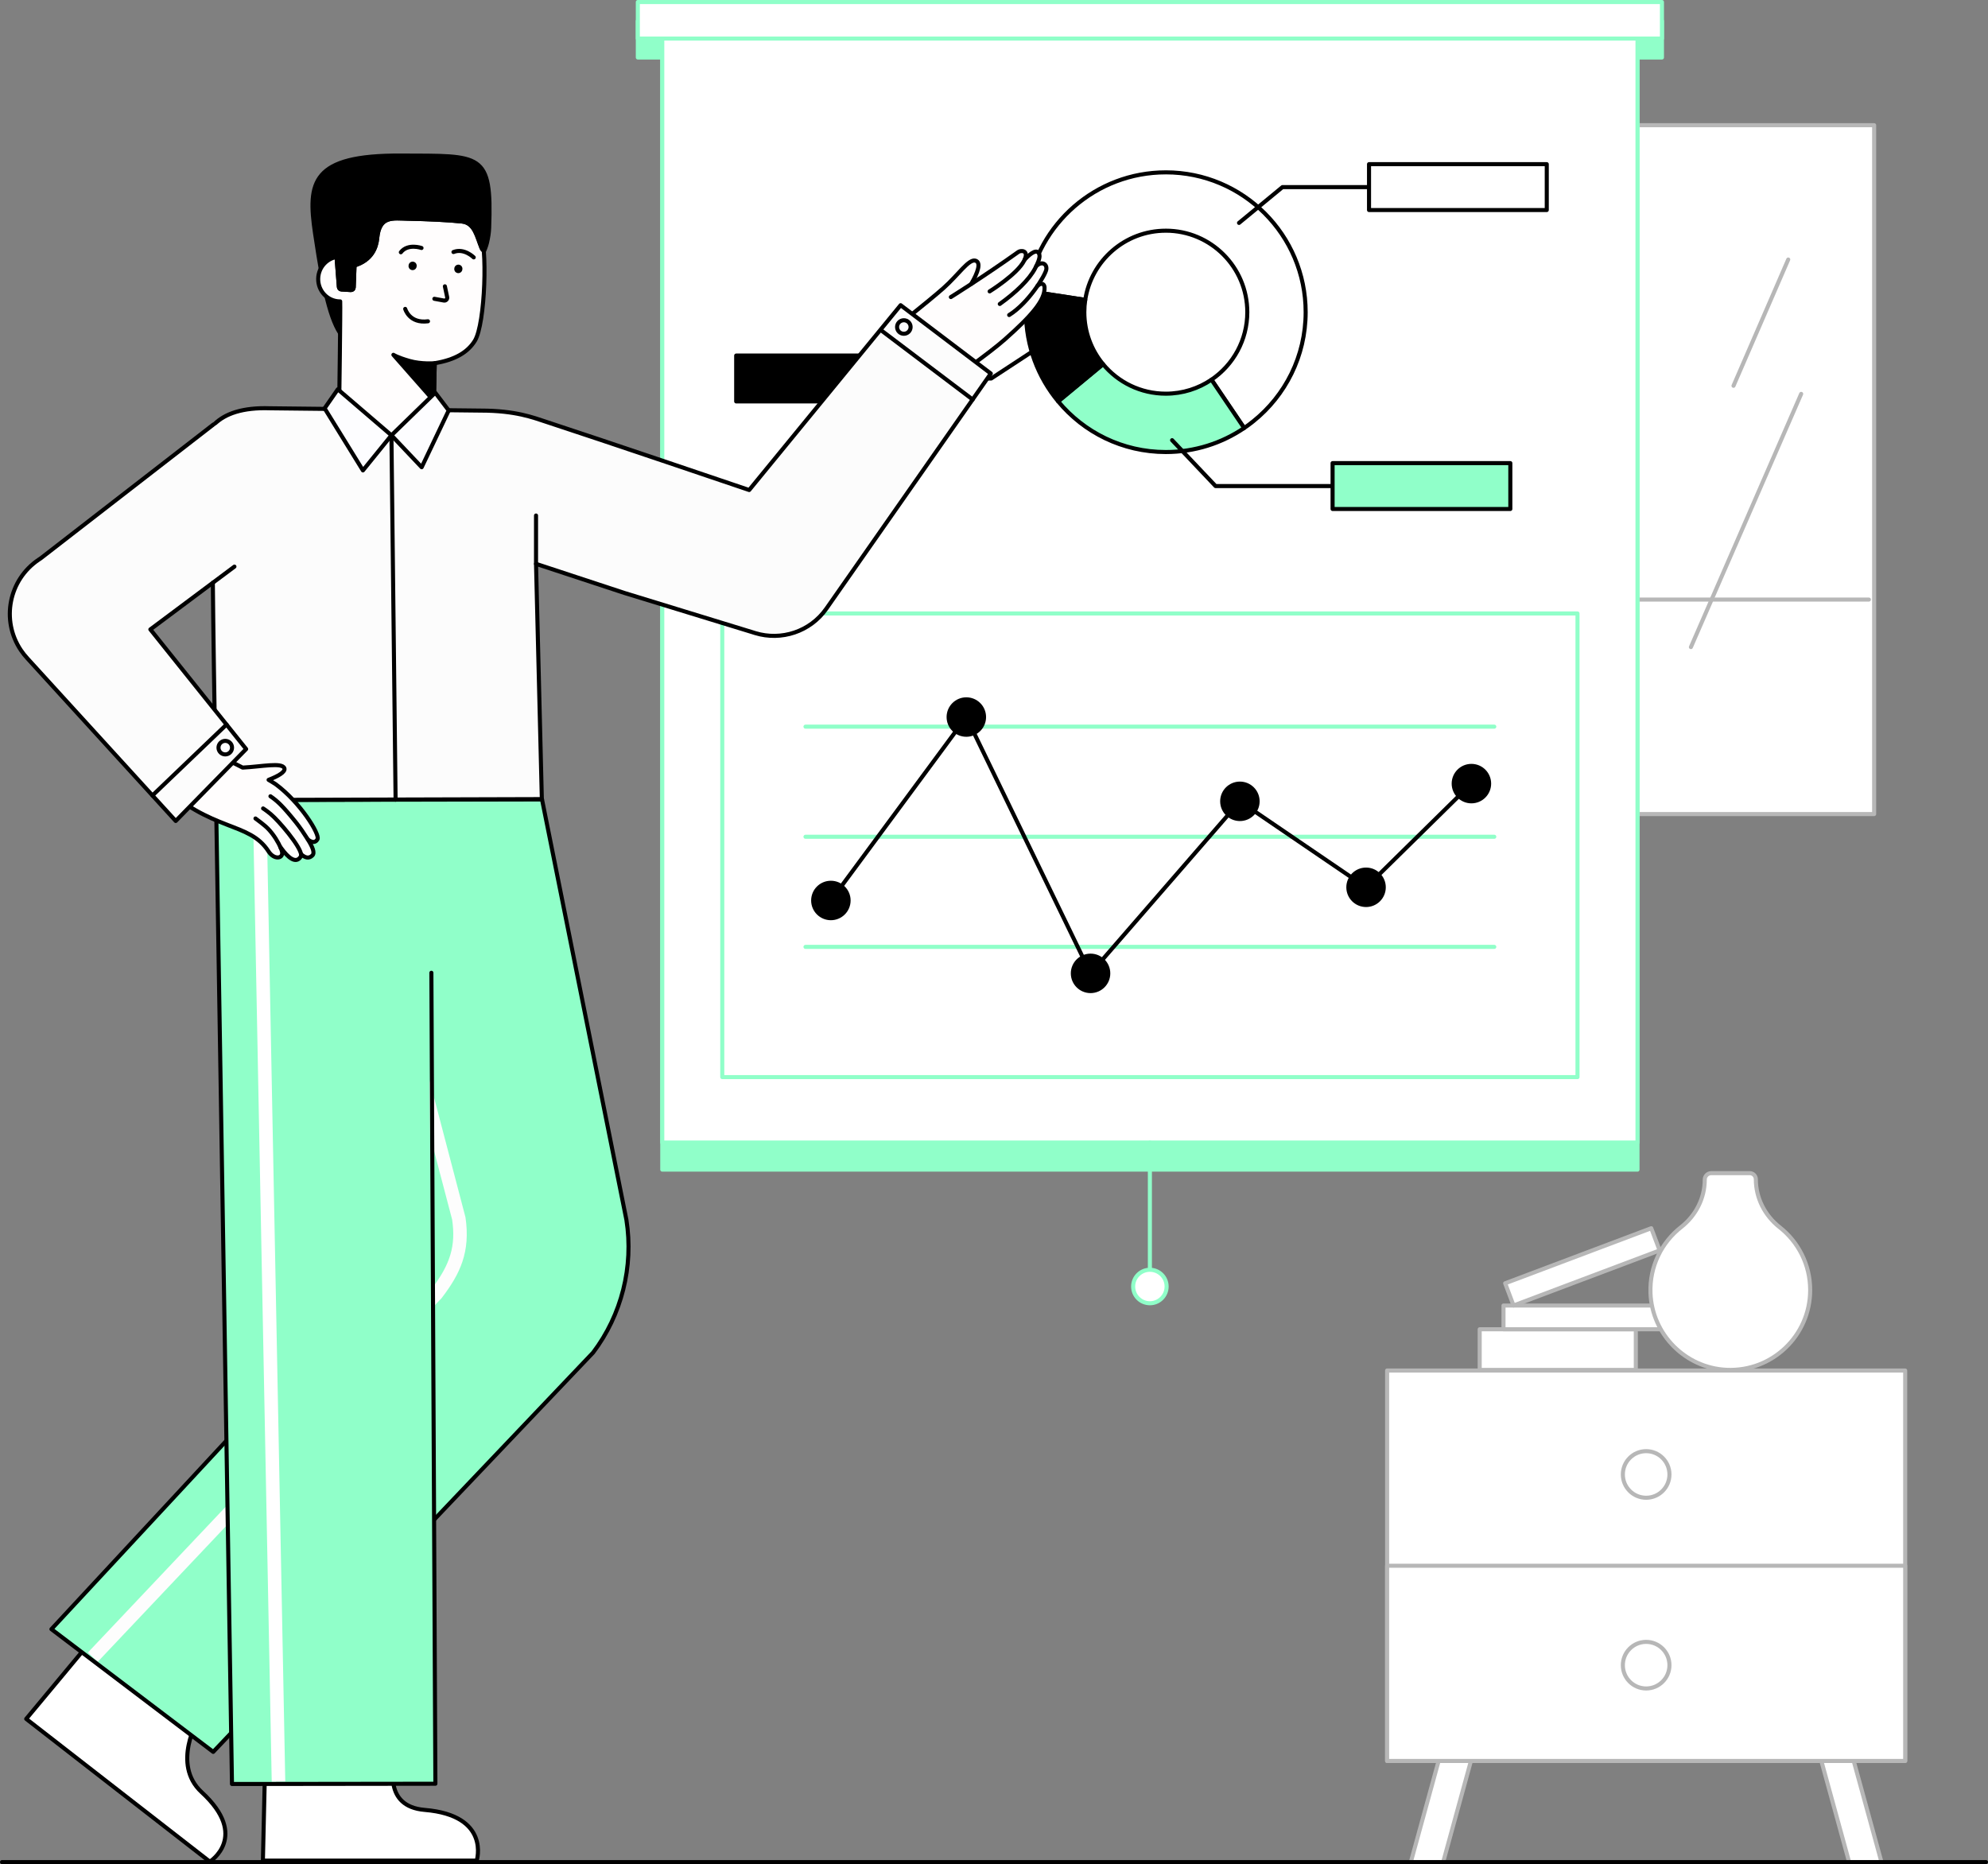 <svg id="Layer_2" data-name="Layer 2" xmlns="http://www.w3.org/2000/svg" viewBox="0 0 734.326 688.552" style="width: 100%; height: 100%;">
  <rect x="0" y="0" width="734.326" height="688.552" fill="#808080" stroke="none"/>
  <g id="Layer_1-2" data-name="Layer 1">
    <g>
      <g>
        <g>
          <polygon points="543.66 649.249 542.812 652.331 533.079 687.802 521.134 687.802 530.872 652.331 532.553 646.199 543.66 649.249" fill="#fff" stroke="#b7b7b7" stroke-linecap="round" stroke-linejoin="round" stroke-width="1.5"></polygon>
          <polygon points="694.975 687.802 683.03 687.802 673.296 652.331 672.449 649.249 683.555 646.199 685.237 652.331 694.975 687.802" fill="#fff" stroke="#b7b7b7" stroke-linecap="round" stroke-linejoin="round" stroke-width="1.5"></polygon>
        </g>
        <g>
          <rect x="512.373" y="506.223" width="191.363" height="144.22" transform="translate(1216.109 1156.666) rotate(-180)" fill="#fff" stroke="#b7b7b7" stroke-linecap="round" stroke-linejoin="round" stroke-width="1.5"></rect>
          <rect x="512.373" y="578.333" width="191.363" height="72.11" transform="translate(1216.109 1228.776) rotate(-180)" fill="#fff" stroke="#b7b7b7" stroke-linecap="round" stroke-linejoin="round" stroke-width="1.5"></rect>
          <circle cx="608.054" cy="544.618" r="8.606" fill="#fff" stroke="#b7b7b7" stroke-linecap="round" stroke-linejoin="round" stroke-width="1.5"></circle>
          <circle cx="608.054" cy="615.064" r="8.606" fill="#fff" stroke="#b7b7b7" stroke-linecap="round" stroke-linejoin="round" stroke-width="1.5"></circle>
          <g>
            <rect x="567.898" y="469.662" width="15.01" height="57.671" transform="translate(76.905 1073.901) rotate(-90)" fill="#fff" stroke="#b7b7b7" stroke-linecap="round" stroke-linejoin="round" stroke-width="1.5"></rect>
            <rect x="579.809" y="457.773" width="8.769" height="57.671" transform="translate(97.586 1070.802) rotate(-90)" fill="#fff" stroke="#b7b7b7" stroke-linecap="round" stroke-linejoin="round" stroke-width="1.5"></rect>
            <rect x="580.116" y="439.102" width="8.769" height="57.671" transform="translate(352.784 1179.917) rotate(-110.652)" fill="#fff" stroke="#b7b7b7" stroke-linecap="round" stroke-linejoin="round" stroke-width="1.5"></rect>
          </g>
          <path d="m648.576,435.585h0c0-1.248-1.011-2.259-2.259-2.259h-14.227c-1.319,0-2.388,1.069-2.388,2.388h0c0,6.894-3.303,13.297-8.732,17.545-7.173,5.612-11.683,14.47-11.315,24.367.567,15.219,12.866,27.639,28.078,28.345,16.934.786,30.91-12.711,30.91-29.472,0-9.42-4.417-17.805-11.291-23.205-5.465-4.293-8.777-10.759-8.777-17.709Z" fill="#fff" stroke="#b7b7b7" stroke-linecap="round" stroke-linejoin="round" stroke-width="1.5"></path>
        </g>
      </g>
      <g>
        <g>
          <rect x="486.532" y="46.247" width="205.738" height="254.444" transform="translate(1178.803 346.939) rotate(-180)" fill="#fff" stroke="#b7b7b7" stroke-linecap="round" stroke-linejoin="round" stroke-width="1.5"></rect>
          <line x1="589.401" y1="300.692" x2="589.401" y2="46.247" fill="#fff" stroke="#b7b7b7" stroke-linecap="round" stroke-linejoin="round" stroke-width="1.5"></line>
          <line x1="486.532" y1="221.465" x2="690.321" y2="221.465" fill="#fff" stroke="#b7b7b7" stroke-linecap="round" stroke-linejoin="round" stroke-width="1.5"></line>
        </g>
        <line x1="624.589" y1="239.014" x2="665.319" y2="145.491" fill="#fff" stroke="#b7b7b7" stroke-linecap="round" stroke-linejoin="round" stroke-width="1.5"></line>
        <line x1="640.32" y1="142.497" x2="660.538" y2="95.862" fill="#fff" stroke="#b7b7b7" stroke-linecap="round" stroke-linejoin="round" stroke-width="1.5"></line>
      </g>
      <line x1="733.576" y1="687.802" x2=".75" y2="687.802" fill="none" stroke="#000" stroke-linecap="round" stroke-linejoin="round" stroke-width="1.5"></line>
      <g>
        <rect id="a_12_a" x="244.63" y="22.146" width="360.229" height="409.874" transform="translate(849.49 454.166) rotate(-180)" fill="#90ffc9" stroke="#90ffc9" stroke-linecap="round" stroke-linejoin="round" stroke-width="1.5"></rect>
        <rect id="a_12_a-2" data-name="a_12_a" x="235.6" y="7.75" width="378.291" height="13.484" transform="translate(849.49 28.984) rotate(-180)" fill="#90ffc9" stroke="#90ffc9" stroke-linecap="round" stroke-linejoin="round" stroke-width="1.5"></rect>
        <rect id="a_12_a-3" data-name="a_12_a" x="244.63" y="12.146" width="360.229" height="409.874" transform="translate(849.49 434.166) rotate(-180)" fill="#fff" stroke="#90ffc9" stroke-linecap="round" stroke-linejoin="round" stroke-width="1.5"></rect>
        <rect id="a_12_a-4" data-name="a_12_a" x="235.6" y=".75" width="378.291" height="13.484" transform="translate(849.49 14.984) rotate(-180)" fill="#fff" stroke="#90ffc9" stroke-linecap="round" stroke-linejoin="round" stroke-width="1.5"></rect>
        <line id="a_12_st" x1="424.745" y1="422.02" x2="424.745" y2="475.198" fill="none" stroke="#90ffc9" stroke-linecap="round" stroke-linejoin="round" stroke-width="1.5"></line>
        <circle id="a_12_a-5" data-name="a_12_a" cx="424.745" cy="475.198" r="6.181" fill="#fff" stroke="#90ffc9" stroke-linecap="round" stroke-linejoin="round" stroke-width="1.5"></circle>
        <g>
          <rect x="266.793" y="226.593" width="315.903" height="171.257" fill="none" stroke="#90ffc9" stroke-linecap="round" stroke-linejoin="round" stroke-width="1.5"></rect>
          <g>
            <line x1="297.533" y1="268.404" x2="551.956" y2="268.404" fill="none" stroke="#90ffc9" stroke-linecap="round" stroke-linejoin="round" stroke-width="1.5"></line>
            <line x1="297.533" y1="349.748" x2="551.956" y2="349.748" fill="none" stroke="#90ffc9" stroke-linecap="round" stroke-linejoin="round" stroke-width="1.5"></line>
            <line x1="297.533" y1="309.076" x2="551.956" y2="309.076" fill="none" stroke="#90ffc9" stroke-linecap="round" stroke-linejoin="round" stroke-width="1.5"></line>
          </g>
          <g>
            <g>
              <circle cx="306.908" cy="332.609" r="6.54" stroke="#000" stroke-linecap="round" stroke-linejoin="round" stroke-width="1.5"></circle>
              <circle cx="356.942" cy="264.855" r="6.54" stroke="#000" stroke-linecap="round" stroke-linejoin="round" stroke-width="1.5"></circle>
              <circle cx="402.829" cy="359.533" r="6.54" stroke="#000" stroke-linecap="round" stroke-linejoin="round" stroke-width="1.5"></circle>
              <circle cx="457.992" cy="295.983" r="6.54" stroke="#000" stroke-linecap="round" stroke-linejoin="round" stroke-width="1.5"></circle>
              <circle cx="504.593" cy="327.74" r="6.54" stroke="#000" stroke-linecap="round" stroke-linejoin="round" stroke-width="1.5"></circle>
              <circle cx="543.508" cy="289.442" r="6.54" stroke="#000" stroke-linecap="round" stroke-linejoin="round" stroke-width="1.5"></circle>
            </g>
            <polyline points="306.908 332.609 356.942 264.855 402.829 359.533 457.992 295.983 504.593 327.74 543.508 289.442" fill="none" stroke="#000" stroke-linecap="round" stroke-linejoin="round" stroke-width="1.5"></polyline>
          </g>
        </g>
        <g>
          <g id="a_13_gr">
            <path id="a_13_gr_a" d="m430.627,63.661v.005l-.002-.003c-25.863,0-47.289,19.014-51.057,43.831l21.299,3.263c2.2-14.462,14.687-25.546,29.758-25.546l.002-.003h0c16.629,0,30.101,13.481,30.101,30.101,0,10.333-5.197,19.436-13.122,24.859h-.002c-.036.024-.073.055-.115.073l12.074,17.859h.006c1.179-.796,2.321-1.647,3.427-2.54v-.002c11.763-9.461,19.288-23.97,19.288-40.25,0-28.522-23.125-51.647-51.657-51.647Z" fill="#fff" stroke="#000" stroke-linecap="round" stroke-linejoin="round" stroke-width="1.5"></path>
            <path id="a_13_gr_bl" d="m459.563,158.1c-8.258,5.603-18.218,8.866-28.937,8.866-16,0-30.299-7.28-39.766-18.704l16.589-13.745c5.524,6.66,13.855,10.895,23.177,10.895,6.247,0,12.056-1.908,16.863-5.171l12.074,17.859Z" fill="#90ffc9" stroke="#000" stroke-linecap="round" stroke-linejoin="round" stroke-width="1.5"></path>
            <path id="a_13_gr_a-2" data-name="a_13_gr_a" d="m407.449,134.516l-16.589,13.745c-7.42-8.939-11.88-20.424-11.88-32.954,0-2.655.201-5.268.589-7.815l21.299,3.263c-.225,1.483-.34,3.002-.34,4.551,0,7.304,2.595,14.001,6.921,19.208Z" stroke="#000" stroke-linecap="round" stroke-linejoin="round" stroke-width="1.5"></path>
          </g>
          <polyline points="457.669 82.336 473.719 69.109 551.759 69.109" fill="none" stroke="#000" stroke-linecap="round" stroke-linejoin="round" stroke-width="1.5"></polyline>
          <rect x="505.688" y="60.638" width="65.655" height="16.942" transform="translate(1077.031 138.219) rotate(180)" fill="#fff" stroke="#000" stroke-linecap="round" stroke-linejoin="round" stroke-width="1.5"></rect>
          <polyline points="304.76 139.803 366.127 139.803 388.006 125.461" fill="none" stroke="#000" stroke-linecap="round" stroke-linejoin="round" stroke-width="1.5"></polyline>
          <rect x="271.932" y="131.332" width="65.655" height="16.942" stroke="#000" stroke-linecap="round" stroke-linejoin="round" stroke-width="1.5"></rect>
          <polyline points="432.949 162.591 448.999 179.533 508.446 179.533" fill="none" stroke="#000" stroke-linecap="round" stroke-linejoin="round" stroke-width="1.5"></polyline>
          <rect x="492.23" y="171.062" width="65.655" height="16.942" fill="#90ffc9" stroke="#000" stroke-linecap="round" stroke-linejoin="round" stroke-width="1.5"></rect>
        </g>
      </g>
      <g>
        <path id="l" d="m77.51,687.637l-67.829-52.73,21.709-26.079,41.91,26.076s-10.055,16.734,1.195,27.08c17.75,16.334,3.015,25.654,3.015,25.654Z" fill="#fff" stroke="#000" stroke-linecap="round" stroke-linejoin="round" stroke-width="1.5"></path>
        <path id="l-2" data-name="l" d="m219.14,499.515l-140.3,147.46-59.93-45.09,133.72-144.04-26.529-161.678,74.104-.9,31.205,155.438c2.67,17.17-1.8,34.95-12.27,48.81Z" fill="#90ffc9"></path>
        <g id="l-3" data-name="l">
          <path d="m36.1,613.821l-3.633-3.435,126.832-134.137c7.084-9.29,9.112-16.061,7.712-25.761l-13.227-50.346,4.836-1.271,13.317,50.753c1.885,12.803-1.95,20.882-8.747,29.766l-.169.198-126.922,134.233Z" fill="#fdfdfd"></path>
        </g>
        <path id="st" d="m152.605,457.856L18.997,601.766l59.757,45.322,140.312-147.476c10.552-13.913,15.042-31.785,12.318-49.034l-31.18-155.312" fill="none" stroke="#000" stroke-linecap="round" stroke-linejoin="round" stroke-width="1.5"></path>
        <path id="l-4" data-name="l" d="m97.888,653.342l-.779,33.913h78.98s5.238-16.694-19.232-18.733c-15.503-1.292-11.166-16.795-11.166-16.795" fill="#fff" stroke="#000" stroke-linecap="round" stroke-linejoin="round" stroke-width="1.5"></path>
        <polyline id="l-5" data-name="l" points="157.864 295.162 160.823 658.858 85.688 658.952 79.805 295.517" fill="#90ffc9"></polyline>
        <g id="l-6" data-name="l">
          <rect x="96.876" y="295.903" width="5" height="362.222" transform="translate(-9.199 2.009) rotate(-1.107)" fill="#fff"></rect>
        </g>
        <polyline id="st-2" data-name="st" points="159.344 359.311 160.823 658.858 85.688 658.952 79.805 295.517 200.205 295.267" fill="none" stroke="#000" stroke-linecap="round" stroke-linejoin="round" stroke-width="1.5"></polyline>
        <path id="h_6_h" d="m116.371,86.174c6.999,47.801,12.055,41.485,28.178,41.751,11.967.197,25.113-15.252,31.666-29.75,1.334-2.951,3.003-5.737,3.661-8.482.465-1.938.743-3.79.807-5.509,1.042-28.055-2.887-26.571-32.529-26.728-33.17-.175-34.548,9.828-31.782,28.718Z" stroke="#000" stroke-linecap="round" stroke-linejoin="round" stroke-width="1.5"></path>
        <path id="h_6_sk" d="m125.506,111.332c-4.483-.069-8.052-3.826-7.972-8.39.076-4.368,3.469-7.884,7.689-8.118,3.344-14.685,15.473-25.728,30.864-25.489,11.571.179,15.685,6.491,21.153,15.94,2.894,5,2.056,34.323-1.846,40.615-2.61,4.207-7.281,7.03-14.81,8.268l-.365,17.081s.986,16.491-16.937,15.624c-18.18-.879-17.999-16.849-17.999-16.849,0,0,.527-36.479.38-38.687-.052,0-.103.006-.155.006Z" fill="#fffdfd" stroke="#000" stroke-linecap="round" stroke-linejoin="round" stroke-width="1.5"></path>
        <path id="h_6_sh" d="m145.314,131.055l14.944,16.975.326-13.873s-4.881.441-9.379-.854-5.89-2.248-5.89-2.248Z" stroke="#000" stroke-linecap="round" stroke-linejoin="round" stroke-width="1.5"></path>
        <path id="h_6_h-2" data-name="h_6_h" d="m126.085,106.921c-.482-.029-.868-.409-.906-.891l-1.104-14.17-.633-24.527s51.064-5.814,51.986-1.58c.371,1.702,4.175,13.599,4.116,16.078-.051,2.118.328,5.584-.051,7.382-.229,1.087-.843,4.055-1.729,2.09-1.601-3.551-2.339-8.979-7.105-9.49-4.993-.536-12.769-.89-19.982-1.028-5.615-.107-10.547-1.241-11.347,7.193-.324,3.418-1.968,8.082-8.37,10.065l-.308,8.163c-.02.543-.483.962-1.025.929l-3.541-.215Z" stroke="#000" stroke-linecap="round" stroke-linejoin="round" stroke-width="1.5"></path>
        <path id="h_6_st" d="m124.314,94.927l.865,11.104c.038.481.424.861.906.891l3.541.215c.542.033,1.005-.387,1.025-.929l.308-8.163c6.402-1.983,8.045-6.648,8.37-10.065.801-8.434,5.732-7.3,11.347-7.193,7.213.138,14.99.492,19.982,1.028,4.765.512,5.834,5.809,7.105,9.49.117.338.312,1.078.798,1.186" fill="none" stroke="#000" stroke-linecap="round" stroke-linejoin="round" stroke-width="1.5"></path>
        <g id="e_1_eye">
          <path d="m153.907,98.278l.014-.141c.008-.207-.035-.399-.129-.578-.06-.186-.164-.347-.31-.483-.136-.146-.297-.25-.483-.31-.179-.094-.371-.137-.578-.129l-.399.054c-.254.071-.475.2-.662.386l-.235.304c-.136.234-.204.486-.205.757l-.014.141c-.008.207.035.399.129.578.06.186.164.347.31.483.136.146.297.25.483.31.179.094.371.137.578.129l.399-.054c.254-.071.475-.2.662-.386l.235-.304c.136-.234.204-.486.205-.757h0Z"></path>
        </g>
        <g id="e_1_eye-2" data-name="e_1_eye">
          <path d="m170.796,99.389l.014-.141c.008-.207-.035-.399-.129-.578-.06-.186-.164-.347-.31-.483-.136-.146-.297-.25-.483-.31-.179-.094-.371-.137-.578-.129l-.399.054c-.254.071-.475.2-.662.386l-.235.304c-.136.234-.204.486-.205.757l-.014.141c-.008.207.035.399.129.578.06.186.164.347.31.483.136.146.297.25.483.31.179.094.371.137.578.129l.399-.054c.254-.071.475-.2.662-.386l.235-.304c.136-.234.204-.486.205-.757h0Z"></path>
        </g>
        <path id="e_1_st" d="m164.331,105.753l.844,3.993c.156.737-.484,1.399-1.222,1.263l-3.507-.644" fill="none" stroke="#000" stroke-linecap="round" stroke-linejoin="round" stroke-width="1.5"></path>
        <path id="e_1_st-2" data-name="e_1_st" d="m155.7,91.602s-5.042-1.777-7.637,1.581" fill="none" stroke="#000" stroke-linecap="round" stroke-linejoin="round" stroke-width="1.5"></path>
        <path id="e_1_st-3" data-name="e_1_st" d="m149.673,114.095s1.512,5.494,8.416,4.575" fill="none" stroke="#000" stroke-linecap="round" stroke-linejoin="round" stroke-width="1.5"></path>
        <path id="e_1_st-4" data-name="e_1_st" d="m174.986,95.071s-3.553-3.548-7.484-1.98" fill="none" stroke="#000" stroke-linecap="round" stroke-linejoin="round" stroke-width="1.5"></path>
        <g id="ha">
          <path id="sk" d="m382.764,98.302c.653-1.328,1.441-3.182,1.171-4.193-.642-2.397-3.053-.807-5.459,1.797l-.04.071c1.665-3.672-1.443-3.518-2.261-2.935-6.692,4.767-13.051,9.013-17.677,12.03l-.124-.006.377-.23c2.437-4.125,3.774-7.955,1.521-8.567-2.448-.665-6.3,5.262-11.718,10.093-5.485,4.891-22.799,18.582-22.799,18.582l25.19,15.724s14.428-10.165,20.149-15.237c9.866-8.748,15.009-14.557,14.732-19.336-.044-.748-.68-2.131-2.563-.553l-.016.018c1.878-2.759,3.084-5.121,3.236-6.017.338-1.996-1.603-3.247-3.719-1.24Z" fill="#fffdfd"></path>
          <path id="st-3" data-name="st" d="m350.946,140.668s14.428-10.165,20.149-15.237c9.866-8.748,15.01-14.557,14.732-19.336-.043-.748-.68-2.131-2.563-.553" fill="none" stroke="#000" stroke-linecap="round" stroke-linejoin="round" stroke-width="1.5"></path>
          <path id="st-4" data-name="st" d="m325.757,124.943s17.313-13.69,22.799-18.582c5.418-4.831,9.27-10.758,11.718-10.093,2.252.612.915,4.442-1.521,8.567" fill="none" stroke="#000" stroke-linecap="round" stroke-linejoin="round" stroke-width="1.5"></path>
          <path id="st-5" data-name="st" d="m372.763,116.36c7.187-4.469,13.363-14.707,13.72-16.819.338-1.997-1.605-3.249-3.722-1.237" fill="none" stroke="#000" stroke-linecap="round" stroke-linejoin="round" stroke-width="1.5"></path>
          <path id="st-6" data-name="st" d="m369.299,112.278c5.917-4.222,10.918-9.052,13.069-13.189.652-1.253,1.897-3.749,1.568-4.98-.642-2.397-3.053-.807-5.459,1.797" fill="none" stroke="#000" stroke-linecap="round" stroke-linejoin="round" stroke-width="1.5"></path>
          <path id="st-7" data-name="st" d="m351.226,109.725s11.845-7.349,24.949-16.683c.839-.597,4.1-.756,2.139,3.211-2.479,5.015-12.767,11.379-12.767,11.379" fill="none" stroke="#000" stroke-linecap="round" stroke-linejoin="round" stroke-width="1.5"></path>
        </g>
        <path id="b" d="m78.595,192.127c-.46,10.16,1.21,103.39,1.21,103.39l120.34-.35-2.15-86.9,32.68,10.76,47.41,14.54.92.29c9.53,2.9,20.24-.46,26.26-9.07l60.72-86.82-33.31-25.24-55.94,68.27s-55.19-18.73-75.02-25.2c-4.68-1.53-11.26-4.14-24.12-4.14l-17.37-.19-15.64,9.318-19.24-9.698-25.59-.28c-40.68-1.42-21.13,40.61-21.16,41.32Z" fill="#fcfcfc" stroke="#000" stroke-linecap="round" stroke-linejoin="round" stroke-width="1.5"></path>
        <g id="ha-2" data-name="ha">
          <path id="sk-2" data-name="sk" d="m80.822,279.454l5.883,2.591,2.917,1.484c6.945-.353,14.609-2.016,15.424.243.485,1.344-2.363,2.941-5.831,4.287,0,0,2.125,1.244,2.583,1.582,9.146,6.745,16.39,18.519,15.491,20.298-.425.841-1.252,1.416-2.536.795-.332-.16-.669-.372-1.006-.607,1.682,2.673,2.634,4.882,1.634,5.864-1.323,1.3-2.733.822-4.179-.489.06.358.038.651-.086.857-1.832,3.039-4.898.151-7.122-2.931-.108-.15-.264-.344-.441-.556.373.827.603,1.5.662,1.894.361,2.432-2.975,2.882-5.025-.29-7.267-11.246-20.94-6.886-40.582-25.45l22.215-9.573Z" fill="#fffdfd" stroke="#000" stroke-linecap="round" stroke-linejoin="round" stroke-width="1.5"></path>
          <path id="st-8" data-name="st" d="m113.628,309.937c-1.241-1.948-2.729-4.222-4.37-6.258-4.856-6.026-6.912-7.903-9.361-9.564" fill="#feffff" stroke="#000" stroke-linecap="round" stroke-linejoin="round" stroke-width="1.5"></path>
          <path id="st-9" data-name="st" d="m97.185,298.612s.989.582,2.781,2.065c3.055,2.528,11.11,12.023,11.268,15.082" fill="#feffff" stroke="#000" stroke-linecap="round" stroke-linejoin="round" stroke-width="1.5"></path>
          <path id="st-10" data-name="st" d="m94.366,302.321s3.17,2.267,4.598,3.735c2.223,2.285,3.921,5.237,4.735,7.149" fill="#feffff" stroke="#000" stroke-linecap="round" stroke-linejoin="round" stroke-width="1.5"></path>
        </g>
        <path id="b-2" data-name="b" d="m64.909,303.243l-54.598-59.696c-.84-.908-1.715-1.99-2.426-3.049-7.42-11.052-4.475-26.025,6.576-33.445l.794-.533,60.924-47.439c11.432-7.675,26.016-4.09,33.69,7.342,7.675,11.432,4.629,22.835-6.802,30.51l-47.363,35.883,35.175,43.722-25.97,26.706Z" fill="#fcfcfc"></path>
        <path id="st-11" data-name="st" d="m78.724,215.169l-23.185,17.318,35.38,44.194-26.011,26.562-54.762-60.024c-.84-.908-1.715-1.99-2.426-3.049-7.42-11.052-4.475-26.025,6.576-33.445l.794-.533,63.684-49.346" fill="none" stroke="#000" stroke-linecap="round" stroke-linejoin="round" stroke-width="1.5"></path>
        <line id="st-12" data-name="st" x1="197.998" y1="208.265" x2="197.998" y2="190.415" fill="#fcfcfc" stroke="#000" stroke-linecap="round" stroke-linejoin="round" stroke-width="1.5"></line>
        <line id="st-13" data-name="st" x1="86.595" y1="209.29" x2="78.724" y2="215.169" fill="none" stroke="#000" stroke-linecap="round" stroke-linejoin="round" stroke-width="1.5"></line>
        <line id="st-14" data-name="st" x1="144.585" y1="160.785" x2="146.124" y2="295.381" fill="#fff" stroke="#000" stroke-linecap="round" stroke-linejoin="round" stroke-width="1.5"></line>
        <polygon id="b-3" data-name="b" points="124.784 143.798 119.903 150.821 134.059 173.757 144.585 160.785 124.784 143.798" fill="#fdfdff" stroke="#000" stroke-linecap="round" stroke-linejoin="round" stroke-width="1.5"></polygon>
        <polygon id="b-4" data-name="b" points="144.585 160.785 155.758 172.579 165.741 151.605 160.767 145.048 144.585 160.785" fill="#fdfdff" stroke="#000" stroke-linecap="round" stroke-linejoin="round" stroke-width="1.5"></polygon>
        <line id="st-15" data-name="st" x1="83.679" y1="267.623" x2="56.314" y2="293.822" fill="none" stroke="#000" stroke-linecap="round" stroke-linejoin="round" stroke-width="1.5"></line>
        <circle id="b-5" data-name="b" cx="83.207" cy="276.156" r="2.5" fill="#fdfdff" stroke="#000" stroke-linecap="round" stroke-linejoin="round" stroke-width="1.5"></circle>
        <line id="st-16" data-name="st" x1="325.321" y1="121.888" x2="359.274" y2="147.562" fill="none" stroke="#000" stroke-linecap="round" stroke-linejoin="round" stroke-width="1.5"></line>
        <circle id="b-6" data-name="b" cx="333.862" cy="120.787" r="2.5" fill="#fdfdff" stroke="#000" stroke-linecap="round" stroke-linejoin="round" stroke-width="1.5"></circle>
      </g>
    </g>
  </g>
</svg>